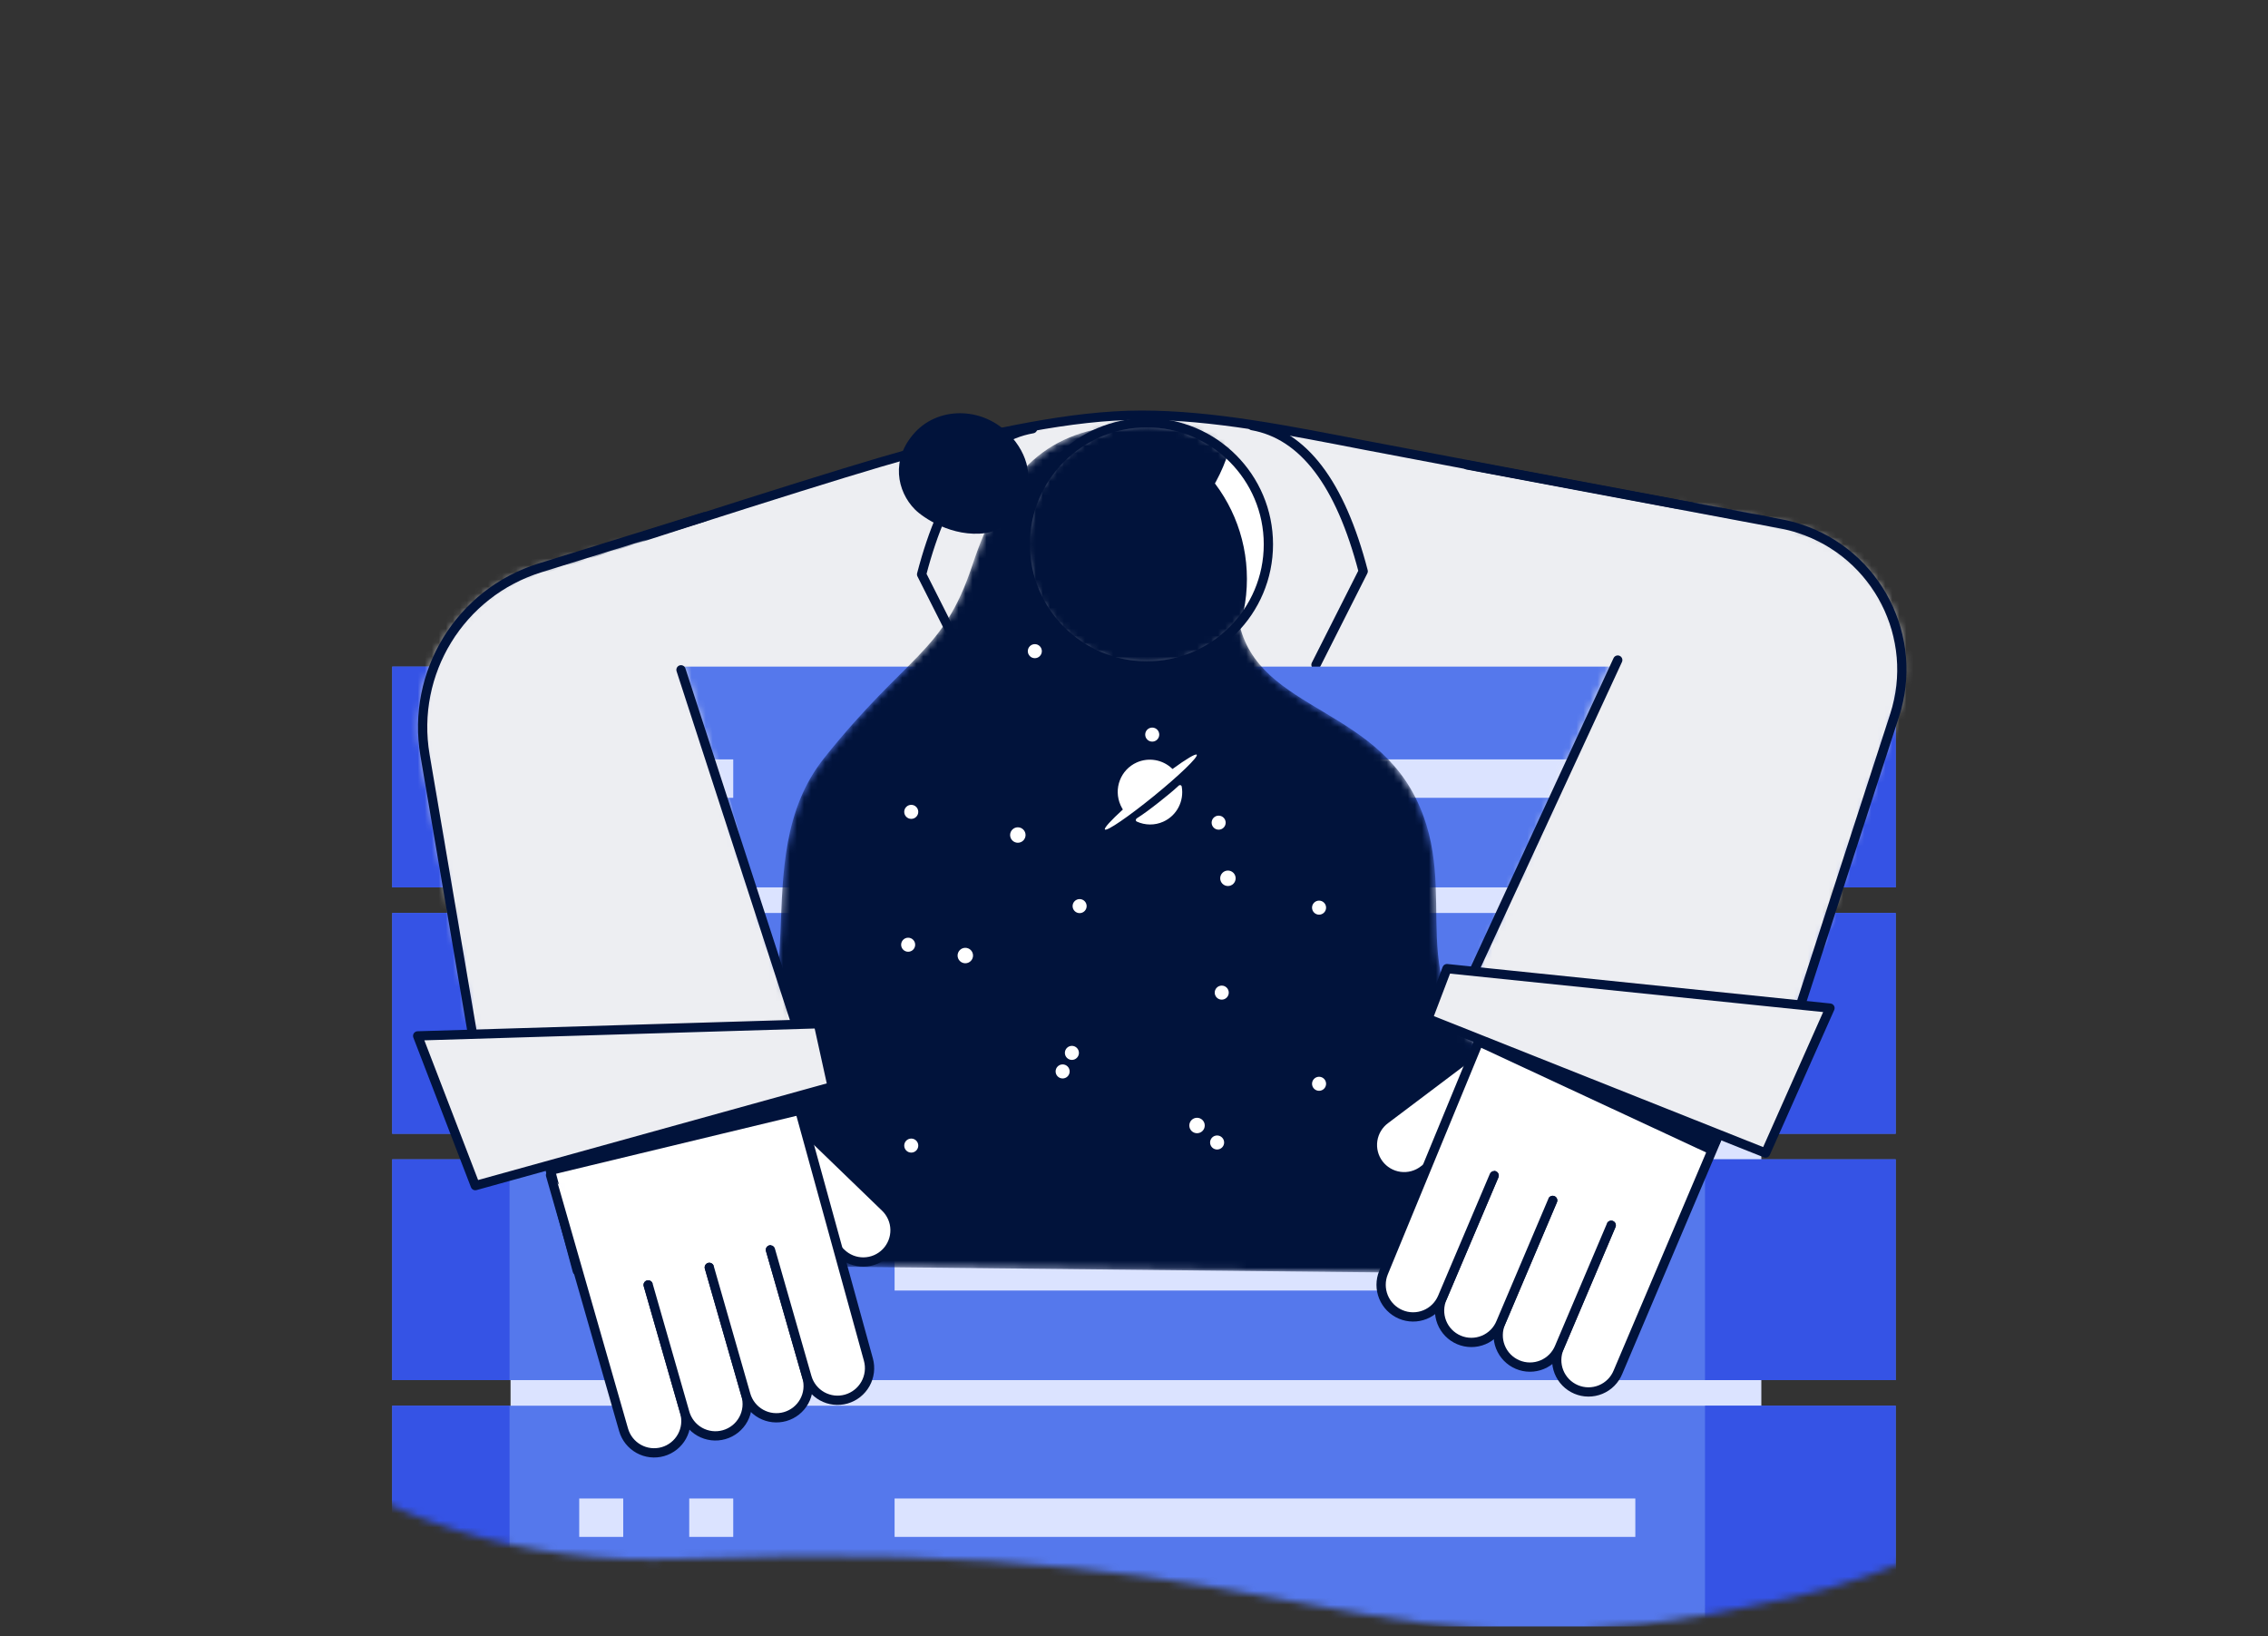 <svg width="323" height="233" viewBox="0 0 323 233" fill="none" xmlns="http://www.w3.org/2000/svg">
<rect x="0" y="0" width="323" height="233" fill="#333333" stroke="none"/>
<mask id="mask0_0_161" style="mask-type:alpha" maskUnits="userSpaceOnUse" x="0" y="0" width="323" height="233">
<path d="M193.437 21.626C259.18 56.501 298.642 62.69 315.996 109.123C333.35 155.556 316.944 213.347 254.813 227.584C192.682 241.822 190.996 218.217 97.223 221.973C3.451 225.73 -29.867 104.493 33.183 49.165C96.233 -6.163 127.694 -13.248 193.437 21.626Z" fill="white"/>
</mask>
<g mask="url(#mask0_0_161)">
<path fill-rule="evenodd" clip-rule="evenodd" d="M162.561 59.115C172.721 59.115 183.31 61.251 194.445 63.404C200.353 64.546 219.093 68.079 250.666 74.002C262.608 76.242 270.473 87.739 268.233 99.681C267.944 101.221 267.492 102.725 266.883 104.168L265.867 106.581L191.952 100.005L183.169 150.11H141.953L132.783 100.759L70.549 112.832L66.496 100.357C63.931 92.462 68.25 83.983 76.144 81.415C107.768 71.128 126.277 65.344 131.673 64.063C140.917 61.868 152.401 59.115 162.561 59.115Z" fill="#EDEEF2" stroke="#01133B" stroke-width="1.32" stroke-linecap="round" stroke-linejoin="round"/>
<path d="M178.333 60.603C185.609 61.885 190.878 68.799 194.141 81.343L187.416 94.656M147.062 61.043C139.786 62.325 134.516 69.238 131.253 81.783L137.979 95.096" stroke="#01133B" stroke-width="1.32" stroke-linecap="round" stroke-linejoin="round"/>
<path d="M250.843 104.485H72.712V209.723H250.843V104.485Z" fill="#DBE3FF"/>
<path d="M269.977 94.918H55.856V126.353H269.977V94.918Z" fill="#5578EC"/>
<path d="M88.758 108.13H82.491V113.597H88.758V108.13ZM104.425 108.13H98.158V113.597H104.425V108.13ZM232.897 108.13H127.404V113.597H232.897V108.13Z" fill="#DBE3FF"/>
<path d="M269.977 94.918H242.82V126.353H269.977V94.918Z" fill="#3553E5"/>
<path fill-rule="evenodd" clip-rule="evenodd" d="M55.856 94.918H72.568V126.353H55.856V94.918Z" fill="#3553E5"/>
<path d="M269.977 129.998H55.856V161.433H269.977V129.998Z" fill="#5578EC"/>
<path d="M88.758 143.21H82.491V148.677H88.758V143.21ZM104.425 143.21H98.158V148.677H104.425V143.21ZM232.897 143.21H127.404V148.677H232.897V143.21Z" fill="#DBE3FF"/>
<path d="M269.977 129.998H242.82V161.433H269.977V129.998Z" fill="#3553E5"/>
<path fill-rule="evenodd" clip-rule="evenodd" d="M55.856 129.998H72.568V161.433H55.856V129.998Z" fill="#3553E5"/>
<path d="M269.977 165.077H55.856V196.512H269.977V165.077Z" fill="#5578EC"/>
<path d="M88.758 178.289H82.491V183.756H88.758V178.289ZM104.425 178.289H98.158V183.756H104.425V178.289ZM232.897 178.289H127.404V183.756H232.897V178.289Z" fill="#DBE3FF"/>
<path d="M269.977 165.077H242.82V196.512H269.977V165.077Z" fill="#3553E5"/>
<path fill-rule="evenodd" clip-rule="evenodd" d="M55.856 165.077H72.568V196.512H55.856V165.077Z" fill="#3553E5"/>
<path d="M269.977 200.157H55.856V231.591H269.977V200.157Z" fill="#5578EC"/>
<path d="M88.758 213.369H82.491V218.836H88.758V213.369ZM104.425 213.369H98.158V218.836H104.425V213.369ZM232.897 213.369H127.404V218.836H232.897V213.369Z" fill="#DBE3FF"/>
<path d="M269.977 200.157H242.82V231.591H269.977V200.157Z" fill="#3553E5"/>
<path fill-rule="evenodd" clip-rule="evenodd" d="M55.856 200.157H72.568V231.591H55.856V200.157Z" fill="#3553E5"/>
<mask id="mask1_0_161" style="mask-type:alpha" maskUnits="userSpaceOnUse" x="88" y="60" width="143" height="122">
<path d="M159.92 60.634C171.338 59.941 175.495 70.646 176.107 85.81C176.719 100.975 194.623 99.649 201.6 113.597C208.576 127.545 198.684 139.931 213.682 151.944C223.681 159.952 229.445 169.819 230.976 181.544L88.888 180.037C88.418 166.858 93.054 157.666 102.797 152.462C117.411 144.656 105.577 122.686 117.411 107.888C129.244 93.09 134.289 93.09 138.453 80.554C142.618 68.017 148.502 61.328 159.92 60.634Z" fill="white"/>
</mask>
<g mask="url(#mask1_0_161)">
<path d="M159.92 60.634C171.338 59.941 175.495 70.646 176.107 85.81C176.719 100.975 194.623 99.649 201.6 113.597C208.576 127.545 198.684 139.931 213.682 151.944C223.681 159.952 229.445 169.819 230.976 181.544L88.888 180.037C88.418 166.858 93.054 157.666 102.797 152.462C117.411 144.656 105.577 122.686 117.411 107.888C129.244 93.09 134.289 93.09 138.453 80.554C142.618 68.017 148.502 61.328 159.92 60.634Z" fill="#01133B"/>
<path d="M144.956 119.998C145.248 119.998 145.528 119.882 145.734 119.676C145.94 119.469 146.056 119.19 146.056 118.898C146.056 118.606 145.94 118.326 145.734 118.12C145.528 117.914 145.248 117.798 144.956 117.798C144.664 117.798 144.385 117.914 144.178 118.12C143.972 118.326 143.856 118.606 143.856 118.898C143.856 119.19 143.972 119.469 144.178 119.676C144.385 119.882 144.664 119.998 144.956 119.998ZM137.476 137.158C137.621 137.158 137.764 137.129 137.897 137.074C138.03 137.019 138.152 136.938 138.254 136.836C138.356 136.734 138.437 136.612 138.492 136.479C138.548 136.345 138.576 136.202 138.576 136.058C138.576 135.913 138.548 135.77 138.492 135.637C138.437 135.504 138.356 135.382 138.254 135.28C138.152 135.178 138.03 135.097 137.897 135.042C137.764 134.986 137.621 134.958 137.476 134.958C137.184 134.958 136.905 135.074 136.698 135.28C136.492 135.486 136.376 135.766 136.376 136.058C136.376 136.35 136.492 136.629 136.698 136.836C136.905 137.042 137.184 137.158 137.476 137.158ZM174.876 126.158C175.021 126.158 175.164 126.129 175.297 126.074C175.43 126.019 175.552 125.938 175.654 125.836C175.756 125.734 175.837 125.612 175.892 125.479C175.948 125.345 175.976 125.202 175.976 125.058C175.976 124.913 175.948 124.77 175.892 124.637C175.837 124.504 175.756 124.382 175.654 124.28C175.552 124.178 175.43 124.097 175.297 124.042C175.164 123.986 175.021 123.958 174.876 123.958C174.584 123.958 174.305 124.074 174.098 124.28C173.892 124.486 173.776 124.766 173.776 125.058C173.776 125.35 173.892 125.629 174.098 125.836C174.305 126.042 174.584 126.158 174.876 126.158ZM170.476 161.358C170.768 161.358 171.048 161.242 171.254 161.036C171.46 160.829 171.576 160.55 171.576 160.258C171.576 159.966 171.46 159.686 171.254 159.48C171.048 159.274 170.768 159.158 170.476 159.158C170.184 159.158 169.905 159.274 169.698 159.48C169.492 159.686 169.376 159.966 169.376 160.258C169.376 160.55 169.492 160.829 169.698 161.036C169.905 161.242 170.184 161.358 170.476 161.358ZM129.336 135.519C129.601 135.519 129.856 135.414 130.043 135.226C130.231 135.039 130.336 134.784 130.336 134.519C130.336 134.254 130.231 133.999 130.043 133.812C129.856 133.624 129.601 133.519 129.336 133.519C129.071 133.519 128.816 133.624 128.629 133.812C128.441 133.999 128.336 134.254 128.336 134.519C128.336 134.784 128.441 135.039 128.629 135.226C128.816 135.414 129.071 135.519 129.336 135.519ZM164.096 105.599C164.361 105.599 164.616 105.494 164.803 105.306C164.991 105.119 165.096 104.864 165.096 104.599C165.096 104.334 164.991 104.079 164.803 103.892C164.616 103.704 164.361 103.599 164.096 103.599C163.831 103.599 163.576 103.704 163.389 103.892C163.201 104.079 163.096 104.334 163.096 104.599C163.096 104.864 163.201 105.119 163.389 105.306C163.576 105.494 163.831 105.599 164.096 105.599ZM152.656 150.918C152.921 150.918 153.176 150.813 153.363 150.625C153.551 150.438 153.656 150.183 153.656 149.918C153.656 149.653 153.551 149.398 153.363 149.211C153.176 149.023 152.921 148.918 152.656 148.918C152.391 148.918 152.136 149.023 151.949 149.211C151.761 149.398 151.656 149.653 151.656 149.918C151.656 150.183 151.761 150.438 151.949 150.625C152.136 150.813 152.391 150.918 152.656 150.918ZM187.856 155.318C188.121 155.318 188.376 155.213 188.563 155.025C188.751 154.838 188.856 154.583 188.856 154.318C188.856 154.053 188.751 153.798 188.563 153.611C188.376 153.423 188.121 153.318 187.856 153.318C187.591 153.318 187.336 153.423 187.149 153.611C186.961 153.798 186.856 154.053 186.856 154.318C186.856 154.583 186.961 154.838 187.149 155.025C187.336 155.213 187.591 155.318 187.856 155.318ZM129.776 164.118C130.041 164.118 130.296 164.013 130.483 163.825C130.671 163.638 130.776 163.383 130.776 163.118C130.776 162.853 130.671 162.598 130.483 162.411C130.296 162.223 130.041 162.118 129.776 162.118C129.511 162.118 129.256 162.223 129.069 162.411C128.881 162.598 128.776 162.853 128.776 163.118C128.776 163.383 128.881 163.638 129.069 163.825C129.256 164.013 129.511 164.118 129.776 164.118ZM147.376 93.718C147.641 93.718 147.896 93.613 148.083 93.425C148.271 93.237 148.376 92.983 148.376 92.718C148.376 92.453 148.271 92.198 148.083 92.011C147.896 91.823 147.641 91.718 147.376 91.718C147.111 91.718 146.856 91.823 146.669 92.011C146.481 92.198 146.376 92.453 146.376 92.718C146.376 92.983 146.481 93.237 146.669 93.425C146.856 93.613 147.111 93.718 147.376 93.718ZM129.776 116.599C130.041 116.599 130.296 116.494 130.483 116.306C130.671 116.119 130.776 115.864 130.776 115.599C130.776 115.334 130.671 115.079 130.483 114.892C130.296 114.704 130.041 114.599 129.776 114.599C129.511 114.599 129.256 114.704 129.069 114.892C128.881 115.079 128.776 115.334 128.776 115.599C128.776 115.864 128.881 116.119 129.069 116.306C129.256 116.494 129.511 116.599 129.776 116.599ZM151.336 153.559C151.601 153.559 151.856 153.454 152.043 153.266C152.231 153.079 152.336 152.824 152.336 152.559C152.336 152.294 152.231 152.039 152.043 151.852C151.856 151.664 151.601 151.559 151.336 151.559C151.071 151.559 150.816 151.664 150.629 151.852C150.441 152.039 150.336 152.294 150.336 152.559C150.336 152.824 150.441 153.079 150.629 153.266C150.816 153.454 151.071 153.559 151.336 153.559ZM173.336 163.678C173.601 163.678 173.856 163.573 174.043 163.385C174.231 163.198 174.336 162.943 174.336 162.678C174.336 162.413 174.231 162.158 174.043 161.971C173.856 161.783 173.601 161.678 173.336 161.678C173.071 161.678 172.816 161.783 172.629 161.971C172.441 162.158 172.336 162.413 172.336 162.678C172.336 162.943 172.441 163.198 172.629 163.385C172.816 163.573 173.071 163.678 173.336 163.678ZM173.996 142.338C174.261 142.338 174.516 142.233 174.703 142.045C174.891 141.858 174.996 141.603 174.996 141.338C174.996 141.073 174.891 140.818 174.703 140.631C174.516 140.443 174.261 140.338 173.996 140.338C173.731 140.338 173.476 140.443 173.289 140.631C173.101 140.818 172.996 141.073 172.996 141.338C172.996 141.603 173.101 141.858 173.289 142.045C173.476 142.233 173.731 142.338 173.996 142.338ZM173.556 118.138C173.821 118.138 174.076 118.033 174.263 117.845C174.451 117.658 174.556 117.403 174.556 117.138C174.556 116.873 174.451 116.618 174.263 116.431C174.076 116.243 173.821 116.138 173.556 116.138C173.291 116.138 173.036 116.243 172.849 116.431C172.661 116.618 172.556 116.873 172.556 117.138C172.556 117.403 172.661 117.658 172.849 117.845C173.036 118.033 173.291 118.138 173.556 118.138ZM153.756 130.019C154.021 130.019 154.276 129.914 154.463 129.726C154.651 129.539 154.756 129.284 154.756 129.019C154.756 128.754 154.651 128.499 154.463 128.312C154.276 128.124 154.021 128.019 153.756 128.019C153.491 128.019 153.236 128.124 153.049 128.312C152.861 128.499 152.756 128.754 152.756 129.019C152.756 129.284 152.861 129.539 153.049 129.726C153.236 129.914 153.491 130.019 153.756 130.019ZM187.856 130.238C188.121 130.238 188.376 130.133 188.563 129.945C188.751 129.758 188.856 129.503 188.856 129.238C188.856 128.973 188.751 128.718 188.563 128.531C188.376 128.343 188.121 128.238 187.856 128.238C187.591 128.238 187.336 128.343 187.149 128.531C186.961 128.718 186.856 128.973 186.856 129.238C186.856 129.503 186.961 129.758 187.149 129.945C187.336 130.133 187.591 130.238 187.856 130.238ZM168.298 112.005C168.657 114.041 167.616 116.131 165.655 117.004C165.064 117.267 164.424 117.402 163.777 117.398C163.13 117.395 162.491 117.254 161.903 116.985C161.704 116.895 161.722 116.633 161.9 116.521C162.841 115.927 163.86 115.167 165.032 114.244C166.143 113.369 167.12 112.567 167.851 111.881C168.027 111.715 168.26 111.789 168.298 112.005ZM161.896 108.563C162.721 108.197 163.636 108.083 164.526 108.234C165.415 108.386 166.241 108.796 166.898 109.415C166.929 109.441 166.959 109.469 166.988 109.495C168.911 108.091 170.276 107.267 170.436 107.464C170.682 107.769 167.955 110.399 164.344 113.338C160.733 116.278 157.606 118.413 157.359 118.109C157.203 117.916 158.231 116.799 159.916 115.263C159.884 115.211 159.842 115.145 159.798 115.069C159.72 114.932 159.649 114.792 159.585 114.649C158.547 112.318 159.582 109.593 161.896 108.563Z" fill="white"/>
</g>
<path fill-rule="evenodd" clip-rule="evenodd" d="M145.481 72.9C147.174 68.879 146.749 65.369 144.207 62.37C140.394 57.872 133.82 57.742 130.302 61.573C126.785 65.404 127.762 69.985 130.302 72.542C131.435 73.681 135.595 76.566 140.399 75.9C141.756 75.711 143.45 74.711 145.481 72.9Z" fill="#01133B"/>
<path d="M180.64 77.508C180.64 67.948 172.89 60.196 163.328 60.196C153.767 60.196 146.017 67.947 146.017 77.508C146.017 87.069 153.767 94.82 163.328 94.82C172.89 94.82 180.64 87.069 180.64 77.508Z" fill="white" stroke="#01133B" stroke-width="1.32" stroke-linecap="round" stroke-linejoin="round"/>
<mask id="mask2_0_161" style="mask-type:alpha" maskUnits="userSpaceOnUse" x="146" y="60" width="35" height="35">
<path d="M180.64 77.508C180.64 67.948 172.89 60.196 163.328 60.196C153.767 60.196 146.017 67.947 146.017 77.508C146.017 87.069 153.767 94.82 163.328 94.82C172.89 94.82 180.64 87.069 180.64 77.508Z" fill="white"/>
</mask>
<g mask="url(#mask2_0_161)">
<path d="M151.734 81.343C165.195 81.343 176.107 70.431 176.107 56.969C176.107 43.509 165.195 32.596 151.734 32.596C138.273 32.596 127.36 43.51 127.36 56.97C127.36 70.432 138.273 81.343 151.734 81.343Z" fill="#01133B"/>
<path d="M155.031 104.982C167.486 104.982 177.582 94.885 177.582 82.431C177.582 69.976 167.486 59.88 155.031 59.88C142.577 59.88 132.48 69.976 132.48 82.431C132.48 94.885 142.577 104.982 155.031 104.982Z" fill="#01133B"/>
</g>
<mask id="mask3_0_161" style="mask-type:alpha" maskUnits="userSpaceOnUse" x="202" y="71" width="70" height="110">
<path d="M239.332 71.858L210.188 138.101L212.991 143.211L202.811 166.496L234.623 180.917L247.646 155.715L256.396 143.207L270.116 101.444C273.68 90.593 267.774 78.908 256.924 75.345C256.062 75.062 255.183 74.836 254.291 74.669L239.332 71.858Z" fill="white"/>
</mask>
<g mask="url(#mask3_0_161)">
<path d="M239.332 71.858L210.188 138.101L212.991 143.211L202.811 166.496L234.623 180.917L247.646 155.715L256.396 143.207L270.116 101.444C273.68 90.593 267.774 78.908 256.924 75.345C256.062 75.062 255.183 74.836 254.291 74.669L239.332 71.858Z" fill="white"/>
<path fill-rule="evenodd" clip-rule="evenodd" d="M207.134 144.066L245.605 161.677L256.395 143.208L279.376 88.975L267.581 67.621L250.846 64.21L227.267 64.212L207.134 144.066Z" fill="#EDEEF2"/>
</g>
<path d="M230.394 93.986L209.785 138.54L213.949 140.034L206.006 159.697M244.327 162.522L251.153 146.267L256.395 143.208L269.818 101.87C273.42 90.775 267.348 78.862 256.254 75.261C255.395 74.982 254.519 74.758 253.631 74.592L208.948 66.202" stroke="#01133B" stroke-width="1.32" stroke-linecap="round" stroke-linejoin="round"/>
<path fill-rule="evenodd" clip-rule="evenodd" d="M245.172 160.636L230.426 195.372C230.2 195.929 229.866 196.435 229.443 196.861C229.019 197.288 228.515 197.625 227.96 197.855C227.405 198.084 226.81 198.201 226.209 198.198C225.608 198.196 225.014 198.073 224.461 197.838C223.908 197.604 223.407 197.261 222.987 196.831C222.568 196.401 222.239 195.891 222.018 195.333C221.797 194.774 221.69 194.177 221.703 193.576C221.715 192.975 221.847 192.383 222.091 191.834L229.464 174.466" fill="white"/>
<path d="M245.172 160.636L230.426 195.372C230.2 195.929 229.866 196.435 229.443 196.861C229.019 197.288 228.515 197.625 227.96 197.855C227.405 198.084 226.81 198.201 226.209 198.198C225.608 198.196 225.014 198.073 224.461 197.838C223.908 197.604 223.407 197.261 222.987 196.831C222.568 196.401 222.239 195.891 222.018 195.333C221.797 194.774 221.69 194.177 221.703 193.576C221.715 192.975 221.847 192.383 222.091 191.834L229.464 174.466" stroke="#01133B" stroke-width="1.32" stroke-linecap="round" stroke-linejoin="round"/>
<path fill-rule="evenodd" clip-rule="evenodd" d="M208.137 162.54L202.755 166.595C202.282 166.964 201.74 167.235 201.161 167.392C200.582 167.549 199.977 167.59 199.382 167.511C198.788 167.432 198.214 167.236 197.696 166.933C197.178 166.631 196.725 166.228 196.364 165.749C196.003 165.27 195.741 164.724 195.593 164.142C195.445 163.561 195.415 162.956 195.503 162.362C195.591 161.769 195.797 161.199 196.108 160.686C196.418 160.173 196.828 159.726 197.313 159.373L211.181 148.922" fill="white"/>
<path d="M208.137 162.54L202.755 166.595C202.282 166.964 201.74 167.235 201.161 167.392C200.582 167.549 199.977 167.59 199.382 167.511C198.788 167.432 198.214 167.236 197.696 166.933C197.178 166.631 196.725 166.228 196.364 165.749C196.003 165.27 195.741 164.724 195.593 164.142C195.445 163.561 195.415 162.956 195.503 162.362C195.591 161.769 195.797 161.199 196.108 160.686C196.418 160.173 196.828 159.726 197.313 159.373L211.181 148.922" stroke="#01133B" stroke-width="1.32" stroke-linecap="round" stroke-linejoin="round"/>
<path fill-rule="evenodd" clip-rule="evenodd" d="M229.463 174.465L222.09 191.833C221.864 192.39 221.53 192.896 221.107 193.322C220.683 193.749 220.179 194.086 219.624 194.316C219.069 194.545 218.473 194.662 217.873 194.659C217.272 194.657 216.678 194.534 216.125 194.299C215.572 194.065 215.071 193.722 214.651 193.292C214.232 192.862 213.903 192.352 213.682 191.794C213.461 191.235 213.354 190.638 213.367 190.037C213.379 189.436 213.511 188.844 213.755 188.295L221.127 170.927" fill="white"/>
<path d="M229.463 174.465L222.09 191.833C221.864 192.39 221.53 192.896 221.107 193.322C220.683 193.749 220.179 194.086 219.624 194.316C219.069 194.545 218.473 194.662 217.873 194.659C217.272 194.657 216.678 194.534 216.125 194.299C215.572 194.065 215.071 193.722 214.651 193.292C214.232 192.862 213.903 192.352 213.682 191.794C213.461 191.235 213.354 190.638 213.367 190.037C213.379 189.436 213.511 188.844 213.755 188.295L221.127 170.927" stroke="#01133B" stroke-width="1.32" stroke-linecap="round" stroke-linejoin="round"/>
<path fill-rule="evenodd" clip-rule="evenodd" d="M221.127 170.926L213.754 188.294C213.531 188.854 213.198 189.365 212.775 189.795C212.352 190.225 211.847 190.566 211.29 190.798C210.733 191.03 210.136 191.149 209.532 191.147C208.929 191.145 208.332 191.023 207.777 190.787C207.222 190.552 206.719 190.207 206.299 189.775C205.878 189.342 205.548 188.83 205.329 188.268C205.109 187.706 205.004 187.106 205.019 186.503C205.034 185.9 205.17 185.306 205.418 184.756L212.791 167.388" fill="white"/>
<path d="M221.127 170.926L213.754 188.294C213.531 188.854 213.198 189.365 212.775 189.795C212.352 190.225 211.847 190.566 211.29 190.798C210.733 191.03 210.136 191.149 209.532 191.147C208.929 191.145 208.332 191.023 207.777 190.787C207.222 190.552 206.719 190.207 206.299 189.775C205.878 189.342 205.548 188.83 205.329 188.268C205.109 187.706 205.004 187.106 205.019 186.503C205.034 185.9 205.17 185.306 205.418 184.756L212.791 167.388" stroke="#01133B" stroke-width="1.32" stroke-linecap="round" stroke-linejoin="round"/>
<path fill-rule="evenodd" clip-rule="evenodd" d="M212.79 167.388L205.417 184.756C204.948 185.861 204.059 186.735 202.945 187.185C201.832 187.635 200.585 187.624 199.48 187.155C198.371 186.684 197.492 185.795 197.035 184.68C196.578 183.565 196.579 182.314 197.038 181.2L212.347 144.063" fill="white"/>
<path d="M212.79 167.388L205.417 184.756C204.948 185.861 204.059 186.735 202.945 187.185C201.832 187.635 200.585 187.624 199.48 187.155C198.371 186.684 197.492 185.795 197.035 184.68C196.578 183.565 196.579 182.314 197.038 181.2L212.347 144.063" stroke="#01133B" stroke-width="1.32" stroke-linecap="round" stroke-linejoin="round"/>
<path fill-rule="evenodd" clip-rule="evenodd" d="M206.073 137.922L260.619 143.542L251.447 164.178L203.358 145.053L206.073 137.922Z" fill="#EDEEF2" stroke="#01133B" stroke-width="1.32" stroke-linecap="round" stroke-linejoin="round"/>
<mask id="mask4_0_161" style="mask-type:alpha" maskUnits="userSpaceOnUse" x="59" y="76" width="61" height="111">
<path d="M91.6 76.723L77.343 80.555C65.42 83.76 57.943 95.566 60.138 107.719L67.536 148.674L73.868 150.73L83.602 186.384L119.615 180.128L111.116 148.758L113.411 145.948L91.6 76.723Z" fill="white"/>
</mask>
<g mask="url(#mask4_0_161)">
<path d="M91.6 76.722L77.343 80.555C65.42 83.759 57.943 95.566 60.138 107.719L67.536 148.674L73.868 150.73L83.603 186.384L119.615 180.128L111.116 148.758L113.411 145.947L91.6 76.722Z" fill="white"/>
<path fill-rule="evenodd" clip-rule="evenodd" d="M75.825 167.391L114.861 154.878L92.301 69.642L47.801 73.935L47.452 127.778L75.825 167.391Z" fill="#EDEEF2"/>
</g>
<path d="M96.985 95.374L113.413 145.947L111.876 150.208L114.589 160.195M82.209 180.937L74.51 152.214L67.536 148.673L60.53 107.534C58.53 95.794 65.529 84.389 76.899 80.859L100.342 73.58" stroke="#01133B" stroke-width="1.32" stroke-linecap="round" stroke-linejoin="round"/>
<path fill-rule="evenodd" clip-rule="evenodd" d="M78.404 167.317L88.809 203.591C88.973 204.162 89.247 204.696 89.617 205.161C89.987 205.626 90.445 206.014 90.965 206.302C91.485 206.591 92.056 206.774 92.647 206.841C93.238 206.908 93.836 206.859 94.407 206.695C94.978 206.531 95.512 206.257 95.977 205.887C96.442 205.517 96.83 205.059 97.118 204.539C97.407 204.019 97.59 203.448 97.657 202.857C97.724 202.266 97.675 201.668 97.511 201.097L92.309 182.959" fill="white"/>
<path d="M78.404 167.317L88.809 203.591C88.973 204.162 89.247 204.696 89.617 205.161C89.987 205.626 90.445 206.014 90.965 206.302C91.485 206.591 92.056 206.774 92.647 206.841C93.238 206.908 93.836 206.859 94.407 206.695C94.978 206.531 95.512 206.257 95.977 205.887C96.442 205.517 96.83 205.059 97.118 204.539C97.407 204.019 97.59 203.448 97.657 202.857C97.724 202.266 97.675 201.668 97.511 201.097L92.309 182.959" stroke="#01133B" stroke-width="1.32" stroke-linecap="round" stroke-linejoin="round"/>
<path fill-rule="evenodd" clip-rule="evenodd" d="M114.932 173.72L119.78 178.402C120.206 178.82 120.71 179.149 121.264 179.371C121.818 179.593 122.41 179.703 123.007 179.695C123.604 179.686 124.193 179.56 124.74 179.324C125.288 179.087 125.783 178.744 126.198 178.315C126.612 177.885 126.937 177.378 127.155 176.823C127.373 176.267 127.478 175.674 127.465 175.078C127.453 174.481 127.322 173.893 127.081 173.348C126.84 172.802 126.493 172.309 126.061 171.898L113.569 159.834" fill="white"/>
<path d="M114.932 173.72L119.78 178.402C120.206 178.82 120.71 179.149 121.264 179.371C121.818 179.593 122.41 179.703 123.007 179.695C123.604 179.686 124.193 179.56 124.74 179.324C125.288 179.087 125.783 178.744 126.198 178.315C126.612 177.885 126.937 177.378 127.155 176.823C127.373 176.267 127.478 175.674 127.465 175.078C127.453 174.481 127.322 173.893 127.081 173.348C126.84 172.802 126.493 172.309 126.061 171.898L113.569 159.834" stroke="#01133B" stroke-width="1.32" stroke-linecap="round" stroke-linejoin="round"/>
<path fill-rule="evenodd" clip-rule="evenodd" d="M92.311 182.957L97.513 201.095C97.668 201.676 97.938 202.22 98.306 202.696C98.674 203.172 99.133 203.57 99.656 203.866C100.18 204.162 100.757 204.351 101.354 204.422C101.952 204.493 102.557 204.444 103.135 204.278C103.713 204.113 104.253 203.833 104.722 203.457C105.191 203.08 105.58 202.614 105.867 202.086C106.154 201.557 106.333 200.976 106.393 200.378C106.453 199.78 106.393 199.175 106.217 198.6L101.014 180.462" fill="white"/>
<path d="M92.311 182.957L97.513 201.095C97.668 201.676 97.938 202.22 98.306 202.696C98.674 203.172 99.133 203.57 99.656 203.866C100.18 204.162 100.757 204.351 101.354 204.422C101.952 204.493 102.557 204.444 103.135 204.278C103.713 204.113 104.253 203.833 104.722 203.457C105.191 203.08 105.58 202.614 105.867 202.086C106.154 201.557 106.333 200.976 106.393 200.378C106.453 199.78 106.393 199.175 106.217 198.6L101.014 180.462" stroke="#01133B" stroke-width="1.32" stroke-linecap="round" stroke-linejoin="round"/>
<path fill-rule="evenodd" clip-rule="evenodd" d="M101.016 180.461L106.219 198.599C106.383 199.17 106.658 199.704 107.028 200.169C107.398 200.635 107.856 201.022 108.376 201.311C108.896 201.599 109.467 201.782 110.058 201.849C110.648 201.916 111.247 201.867 111.818 201.703C112.389 201.539 112.923 201.264 113.388 200.894C113.854 200.524 114.241 200.066 114.53 199.546C114.818 199.026 115.001 198.455 115.068 197.864C115.135 197.274 115.086 196.675 114.922 196.104L109.72 177.966" fill="white"/>
<path d="M101.016 180.461L106.219 198.599C106.383 199.17 106.658 199.704 107.028 200.169C107.398 200.635 107.856 201.022 108.376 201.311C108.896 201.599 109.467 201.782 110.058 201.849C110.648 201.916 111.247 201.867 111.818 201.703C112.389 201.539 112.923 201.264 113.388 200.894C113.854 200.524 114.241 200.066 114.53 199.546C114.818 199.026 115.001 198.455 115.068 197.864C115.135 197.274 115.086 196.675 114.922 196.104L109.72 177.966" stroke="#01133B" stroke-width="1.32" stroke-linecap="round" stroke-linejoin="round"/>
<path fill-rule="evenodd" clip-rule="evenodd" d="M109.724 177.965L114.926 196.102C115.09 196.674 115.364 197.207 115.734 197.673C116.104 198.138 116.562 198.526 117.082 198.815C117.602 199.103 118.174 199.286 118.764 199.354C119.355 199.421 119.953 199.372 120.525 199.208C121.683 198.876 122.664 198.1 123.253 197.049C123.843 195.998 123.994 194.757 123.674 193.595L113.002 154.869" fill="white"/>
<path d="M109.724 177.965L114.926 196.102C115.09 196.674 115.364 197.207 115.734 197.673C116.104 198.138 116.562 198.526 117.082 198.815C117.602 199.103 118.174 199.286 118.764 199.354C119.355 199.421 119.953 199.372 120.525 199.208C121.683 198.876 122.664 198.1 123.253 197.049C123.843 195.998 123.994 194.757 123.674 193.595L113.002 154.869" stroke="#01133B" stroke-width="1.32" stroke-linecap="round" stroke-linejoin="round"/>
<path fill-rule="evenodd" clip-rule="evenodd" d="M59.484 147.499L116.549 145.772L118.524 154.731L67.689 168.818L59.484 147.499Z" fill="#EDEEF2" stroke="#01133B" stroke-width="1.32" stroke-linecap="round" stroke-linejoin="round"/>
<path fill-rule="evenodd" clip-rule="evenodd" d="M78.404 167.316L114.222 158.689L113.405 156.13L78.404 165.986V167.316ZM210.36 148.919L243.492 164.334L244.579 161.435L210.36 147.904V148.919Z" fill="#01133B"/>
</g>
</svg>
